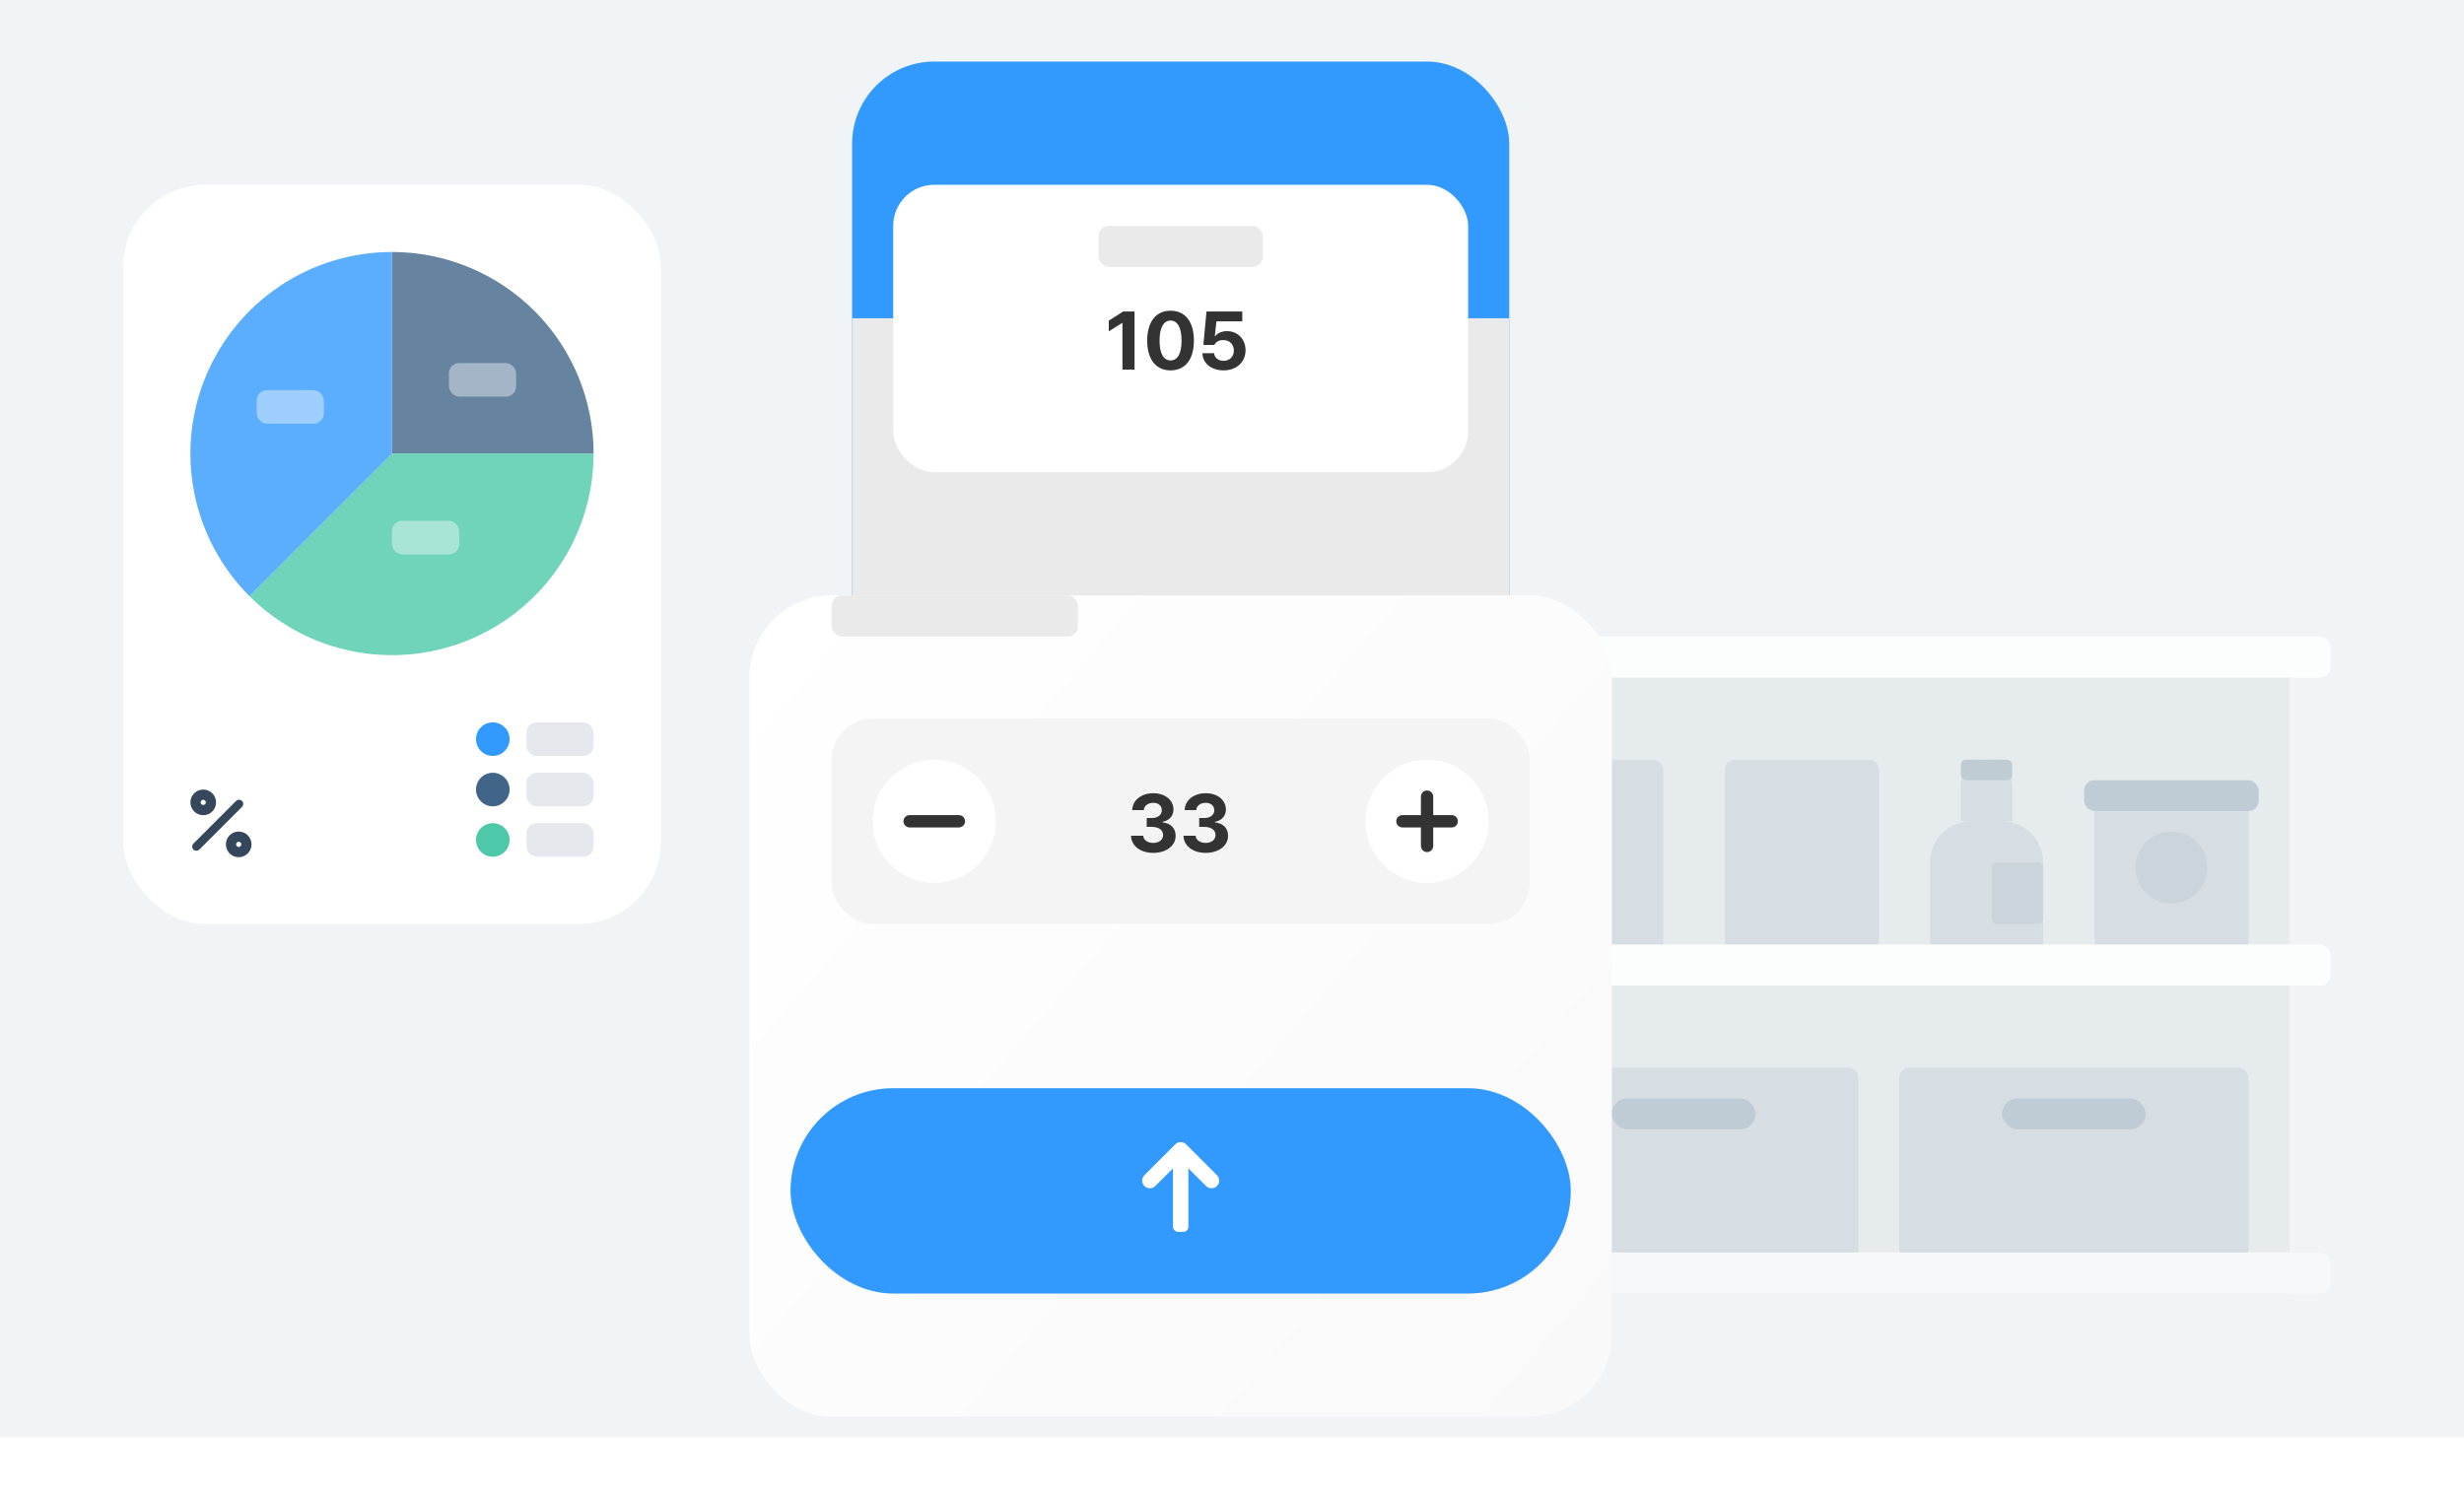 <svg width="240" height="146" viewBox="0 0 240 146" fill="none" xmlns="http://www.w3.org/2000/svg">
<rect width="240" height="140" fill="#F1F4F6"/>
<g opacity="0.8">
<rect x="143" y="62" width="80" height="64" fill="#E3E8EB"/>
<rect x="139" y="62" width="88" height="4" rx="1" fill="white"/>
<rect x="139" y="92" width="88" height="4" rx="1" fill="white"/>
<rect x="139" y="122" width="88" height="4" rx="1" fill="#F7F9FA"/>
<path opacity="0.2" d="M147 75C147 74.448 147.448 74 148 74H161C161.552 74 162 74.448 162 75V92H147V75Z" fill="#8092AA"/>
<path opacity="0.2" d="M147 105C147 104.448 147.448 104 148 104H180C180.552 104 181 104.448 181 105V122H147V105Z" fill="#8092AA"/>
<path opacity="0.2" d="M185 105C185 104.448 185.448 104 186 104H218C218.552 104 219 104.448 219 105V122H185V105Z" fill="#8092AA"/>
<path opacity="0.2" d="M168 75C168 74.448 168.448 74 169 74H182C182.552 74 183 74.448 183 75V92H168V75Z" fill="#8092AA"/>
<path opacity="0.2" d="M188 84C188 81.791 189.791 80 192 80H195C197.209 80 199 81.791 199 84V92H188V84Z" fill="#8092AA"/>
<path opacity="0.2" d="M191 76.5C191 75.119 192.119 74 193.5 74C194.881 74 196 75.119 196 76.5V80H191V76.5Z" fill="#8092AA"/>
<path opacity="0.2" d="M204 78C204 77.448 204.448 77 205 77H218C218.552 77 219 77.448 219 78V92H204V78Z" fill="#8092AA"/>
</g>
<rect x="83" y="6" width="64" height="100" rx="8" fill="#D6E9FB"/>
<rect x="83" y="6" width="64" height="100" rx="8" fill="#3299FE"/>
<path d="M83 31H147V126C147 130.418 143.418 134 139 134H91C86.582 134 83 130.418 83 126V31Z" fill="#EAEAEA"/>
<g filter="url(#filter0_d_286_5947)">
<rect x="73" y="50" width="84" height="80" rx="8" fill="url(#paint0_linear_286_5947)"/>
</g>
<g filter="url(#filter1_d_286_5947)">
<rect x="77" y="102" width="76" height="20" rx="10" fill="#3299FE"/>
<rect x="115.75" y="116" width="1.5" height="7" rx="0.5" transform="rotate(-180 115.75 116)" fill="white"/>
<path fill-rule="evenodd" clip-rule="evenodd" d="M114.47 107.47C114.763 107.177 115.237 107.177 115.53 107.47L118.53 110.47C118.823 110.763 118.823 111.237 118.53 111.53C118.237 111.823 117.763 111.823 117.47 111.53L115 109.061L112.53 111.53C112.237 111.823 111.763 111.823 111.47 111.53C111.177 111.237 111.177 110.763 111.47 110.47L114.47 107.47Z" fill="white"/>
</g>
<rect x="81" y="70" width="68" height="20" rx="4" fill="#F4F4F4"/>
<path d="M112.32 83.078C113.598 83.078 114.516 82.383 114.508 81.414C114.516 80.707 114.059 80.203 113.227 80.102V80.055C113.859 79.941 114.301 79.492 114.297 78.859C114.301 77.965 113.516 77.266 112.336 77.266C111.176 77.266 110.301 77.941 110.281 78.914H111.406C111.426 78.481 111.836 78.199 112.336 78.203C112.836 78.199 113.168 78.496 113.164 78.93C113.168 79.375 112.777 79.68 112.219 79.68H111.695V80.547H112.219C112.883 80.551 113.293 80.875 113.289 81.336C113.293 81.793 112.891 82.106 112.328 82.109C111.781 82.106 111.371 81.828 111.352 81.406H110.164C110.188 82.394 111.078 83.078 112.32 83.078Z" fill="#333333"/>
<path d="M117.43 83.078C118.707 83.078 119.625 82.383 119.617 81.414C119.625 80.707 119.168 80.203 118.336 80.102V80.055C118.969 79.941 119.41 79.492 119.406 78.859C119.41 77.965 118.625 77.266 117.445 77.266C116.285 77.266 115.41 77.941 115.391 78.914H116.516C116.535 78.481 116.945 78.199 117.445 78.203C117.945 78.199 118.277 78.496 118.273 78.93C118.277 79.375 117.887 79.68 117.328 79.68H116.805V80.547H117.328C117.992 80.551 118.402 80.875 118.398 81.336C118.402 81.793 118 82.106 117.438 82.109C116.891 82.106 116.48 81.828 116.461 81.406H115.273C115.297 82.394 116.188 83.078 117.43 83.078Z" fill="#333333"/>
<circle cx="139" cy="80" r="6" fill="white"/>
<path fill-rule="evenodd" clip-rule="evenodd" d="M139.6 77.6C139.6 77.269 139.331 77 139 77C138.668 77 138.4 77.269 138.4 77.6V79.4H136.6C136.269 79.4 136 79.669 136 80C136 80.331 136.269 80.6 136.6 80.6H138.4V82.4C138.4 82.731 138.668 83 139 83C139.331 83 139.6 82.731 139.6 82.4V80.6H141.4C141.731 80.6 142 80.331 142 80C142 79.669 141.731 79.4 141.4 79.4H139.6V77.6Z" fill="#333333"/>
<circle cx="91" cy="80" r="6" fill="white"/>
<path d="M88 80C88 79.668 88.269 79.4 88.6 79.4H93.4C93.731 79.4 94 79.668 94 80C94 80.331 93.731 80.6 93.4 80.6H88.6C88.269 80.6 88 80.331 88 80Z" fill="#333333"/>
<rect x="81" y="58" width="24" height="4" rx="1" fill="#EAEAEA"/>
<rect x="87" y="18" width="56" height="28" rx="4" fill="white"/>
<rect x="107" y="22" width="16" height="4" rx="1" fill="#EAEAEA"/>
<path d="M110.508 30.344H109.398L108 31.234V32.273L109.297 31.461H109.328V36H110.508V30.344Z" fill="#333333"/>
<path d="M114.016 36.078C115.43 36.078 116.289 35.031 116.289 33.172C116.289 31.324 115.426 30.266 114.016 30.266C112.605 30.266 111.742 31.324 111.742 33.172C111.742 35.023 112.598 36.078 114.016 36.078ZM112.945 33.172C112.945 31.879 113.363 31.23 114.016 31.227C114.668 31.23 115.09 31.879 115.086 33.172C115.09 34.477 114.672 35.109 114.016 35.109C113.359 35.109 112.938 34.477 112.945 33.172Z" fill="#333333"/>
<path d="M119.18 36.078C120.453 36.078 121.32 35.262 121.32 34.117C121.32 33.031 120.547 32.254 119.508 32.258C119.012 32.254 118.582 32.457 118.375 32.734H118.328L118.484 31.305H121V30.344H117.516L117.211 33.602H118.273C118.441 33.285 118.738 33.125 119.164 33.125C119.758 33.129 120.184 33.547 120.18 34.148C120.184 34.738 119.766 35.152 119.18 35.148C118.688 35.152 118.285 34.848 118.258 34.406H117.117C117.137 35.383 118 36.078 119.18 36.078Z" fill="#333333"/>
<rect x="12" y="18" width="52.364" height="72" rx="8" fill="white"/>
<path opacity="0.8" d="M57.818 44.182C57.818 41.603 57.31 39.05 56.323 36.667C55.336 34.285 53.89 32.12 52.066 30.297C50.243 28.473 48.078 27.027 45.696 26.04C43.313 25.053 40.76 24.545 38.181 24.545V44.182H57.818Z" fill="#406588"/>
<path opacity="0.8" d="M24.296 58.067C27.043 60.813 30.541 62.683 34.35 63.441C38.16 64.198 42.108 63.81 45.696 62.323C49.284 60.837 52.351 58.32 54.508 55.091C56.666 51.862 57.818 48.066 57.818 44.182H38.181L24.296 58.067Z" fill="#4DC9AA"/>
<path opacity="0.8" d="M38.181 24.545C34.298 24.545 30.501 25.697 27.272 27.855C24.043 30.012 21.526 33.079 20.04 36.667C18.553 40.255 18.165 44.204 18.922 48.013C19.68 51.822 21.55 55.321 24.296 58.067L38.181 44.182V24.545Z" fill="#3299FE"/>
<circle cx="19.797" cy="78.159" r="0.75" stroke="#35485B"/>
<circle cx="23.25" cy="82.25" r="0.75" stroke="#35485B"/>
<rect x="18.836" y="82.467" width="6.294" height="0.409" rx="0.205" transform="rotate(-45 18.836 82.467)" stroke="#35485B" stroke-width="0.409"/>
<rect opacity="0.4" x="43.727" y="35.364" width="6.545" height="3.273" rx="1" fill="white"/>
<rect opacity="0.4" x="25" y="38" width="6.545" height="3.273" rx="1" fill="white"/>
<rect opacity="0.4" x="38.182" y="50.727" width="6.545" height="3.273" rx="1" fill="white"/>
<ellipse cx="48" cy="72" rx="1.636" ry="1.636" fill="#3299FE"/>
<ellipse cx="48" cy="76.909" rx="1.636" ry="1.636" fill="#406588"/>
<ellipse cx="48" cy="81.818" rx="1.636" ry="1.636" fill="#4DC9AA"/>
<rect opacity="0.2" x="51.273" y="70.364" width="6.545" height="3.273" rx="1" fill="#8092AA"/>
<rect opacity="0.2" x="51.273" y="75.273" width="6.545" height="3.273" rx="1" fill="#8092AA"/>
<rect opacity="0.2" x="51.273" y="80.182" width="6.545" height="3.273" rx="1" fill="#8092AA"/>
<rect x="203" y="76" width="17" height="3" rx="1" fill="#C0CCD5"/>
<rect x="195" y="107" width="14" height="3" rx="1.5" fill="#C0CCD5"/>
<rect x="157" y="107" width="14" height="3" rx="1.5" fill="#C0CCD5"/>
<circle opacity="0.5" cx="211.5" cy="84.5" r="3.5" fill="#C0CCD4"/>
<rect x="191" y="74" width="5" height="2" rx="0.5" fill="#C0CCD4"/>
<path opacity="0.5" d="M194 84.5C194 84.224 194.224 84 194.5 84H198.5C198.776 84 199 84.224 199 84.5V89.5C199 89.776 198.776 90 198.5 90H194.5C194.224 90 194 89.776 194 89.5V84.5Z" fill="#C0CCD4"/>
<defs>
<filter id="filter0_d_286_5947" x="65" y="50" width="100" height="96" filterUnits="userSpaceOnUse" color-interpolation-filters="sRGB">
<feFlood flood-opacity="0" result="BackgroundImageFix"/>
<feColorMatrix in="SourceAlpha" type="matrix" values="0 0 0 0 0 0 0 0 0 0 0 0 0 0 0 0 0 0 127 0" result="hardAlpha"/>
<feMorphology radius="8" operator="erode" in="SourceAlpha" result="effect1_dropShadow_286_5947"/>
<feOffset dy="8"/>
<feGaussianBlur stdDeviation="8"/>
<feComposite in2="hardAlpha" operator="out"/>
<feColorMatrix type="matrix" values="0 0 0 0 0 0 0 0 0 0 0 0 0 0 0 0 0 0 0.16 0"/>
<feBlend mode="normal" in2="BackgroundImageFix" result="effect1_dropShadow_286_5947"/>
<feBlend mode="normal" in="SourceGraphic" in2="effect1_dropShadow_286_5947" result="shape"/>
</filter>
<filter id="filter1_d_286_5947" x="73" y="102" width="84" height="28" filterUnits="userSpaceOnUse" color-interpolation-filters="sRGB">
<feFlood flood-opacity="0" result="BackgroundImageFix"/>
<feColorMatrix in="SourceAlpha" type="matrix" values="0 0 0 0 0 0 0 0 0 0 0 0 0 0 0 0 0 0 127 0" result="hardAlpha"/>
<feOffset dy="4"/>
<feGaussianBlur stdDeviation="2"/>
<feComposite in2="hardAlpha" operator="out"/>
<feColorMatrix type="matrix" values="0 0 0 0 0.248 0 0 0 0 0.558 0 0 0 0 0.863 0 0 0 0.2 0"/>
<feBlend mode="normal" in2="BackgroundImageFix" result="effect1_dropShadow_286_5947"/>
<feBlend mode="normal" in="SourceGraphic" in2="effect1_dropShadow_286_5947" result="shape"/>
</filter>
<linearGradient id="paint0_linear_286_5947" x1="73" y1="50" x2="160.856" y2="125.514" gradientUnits="userSpaceOnUse">
<stop stop-color="white"/>
<stop offset="1" stop-color="#F9F9F9"/>
</linearGradient>
</defs>
</svg>
